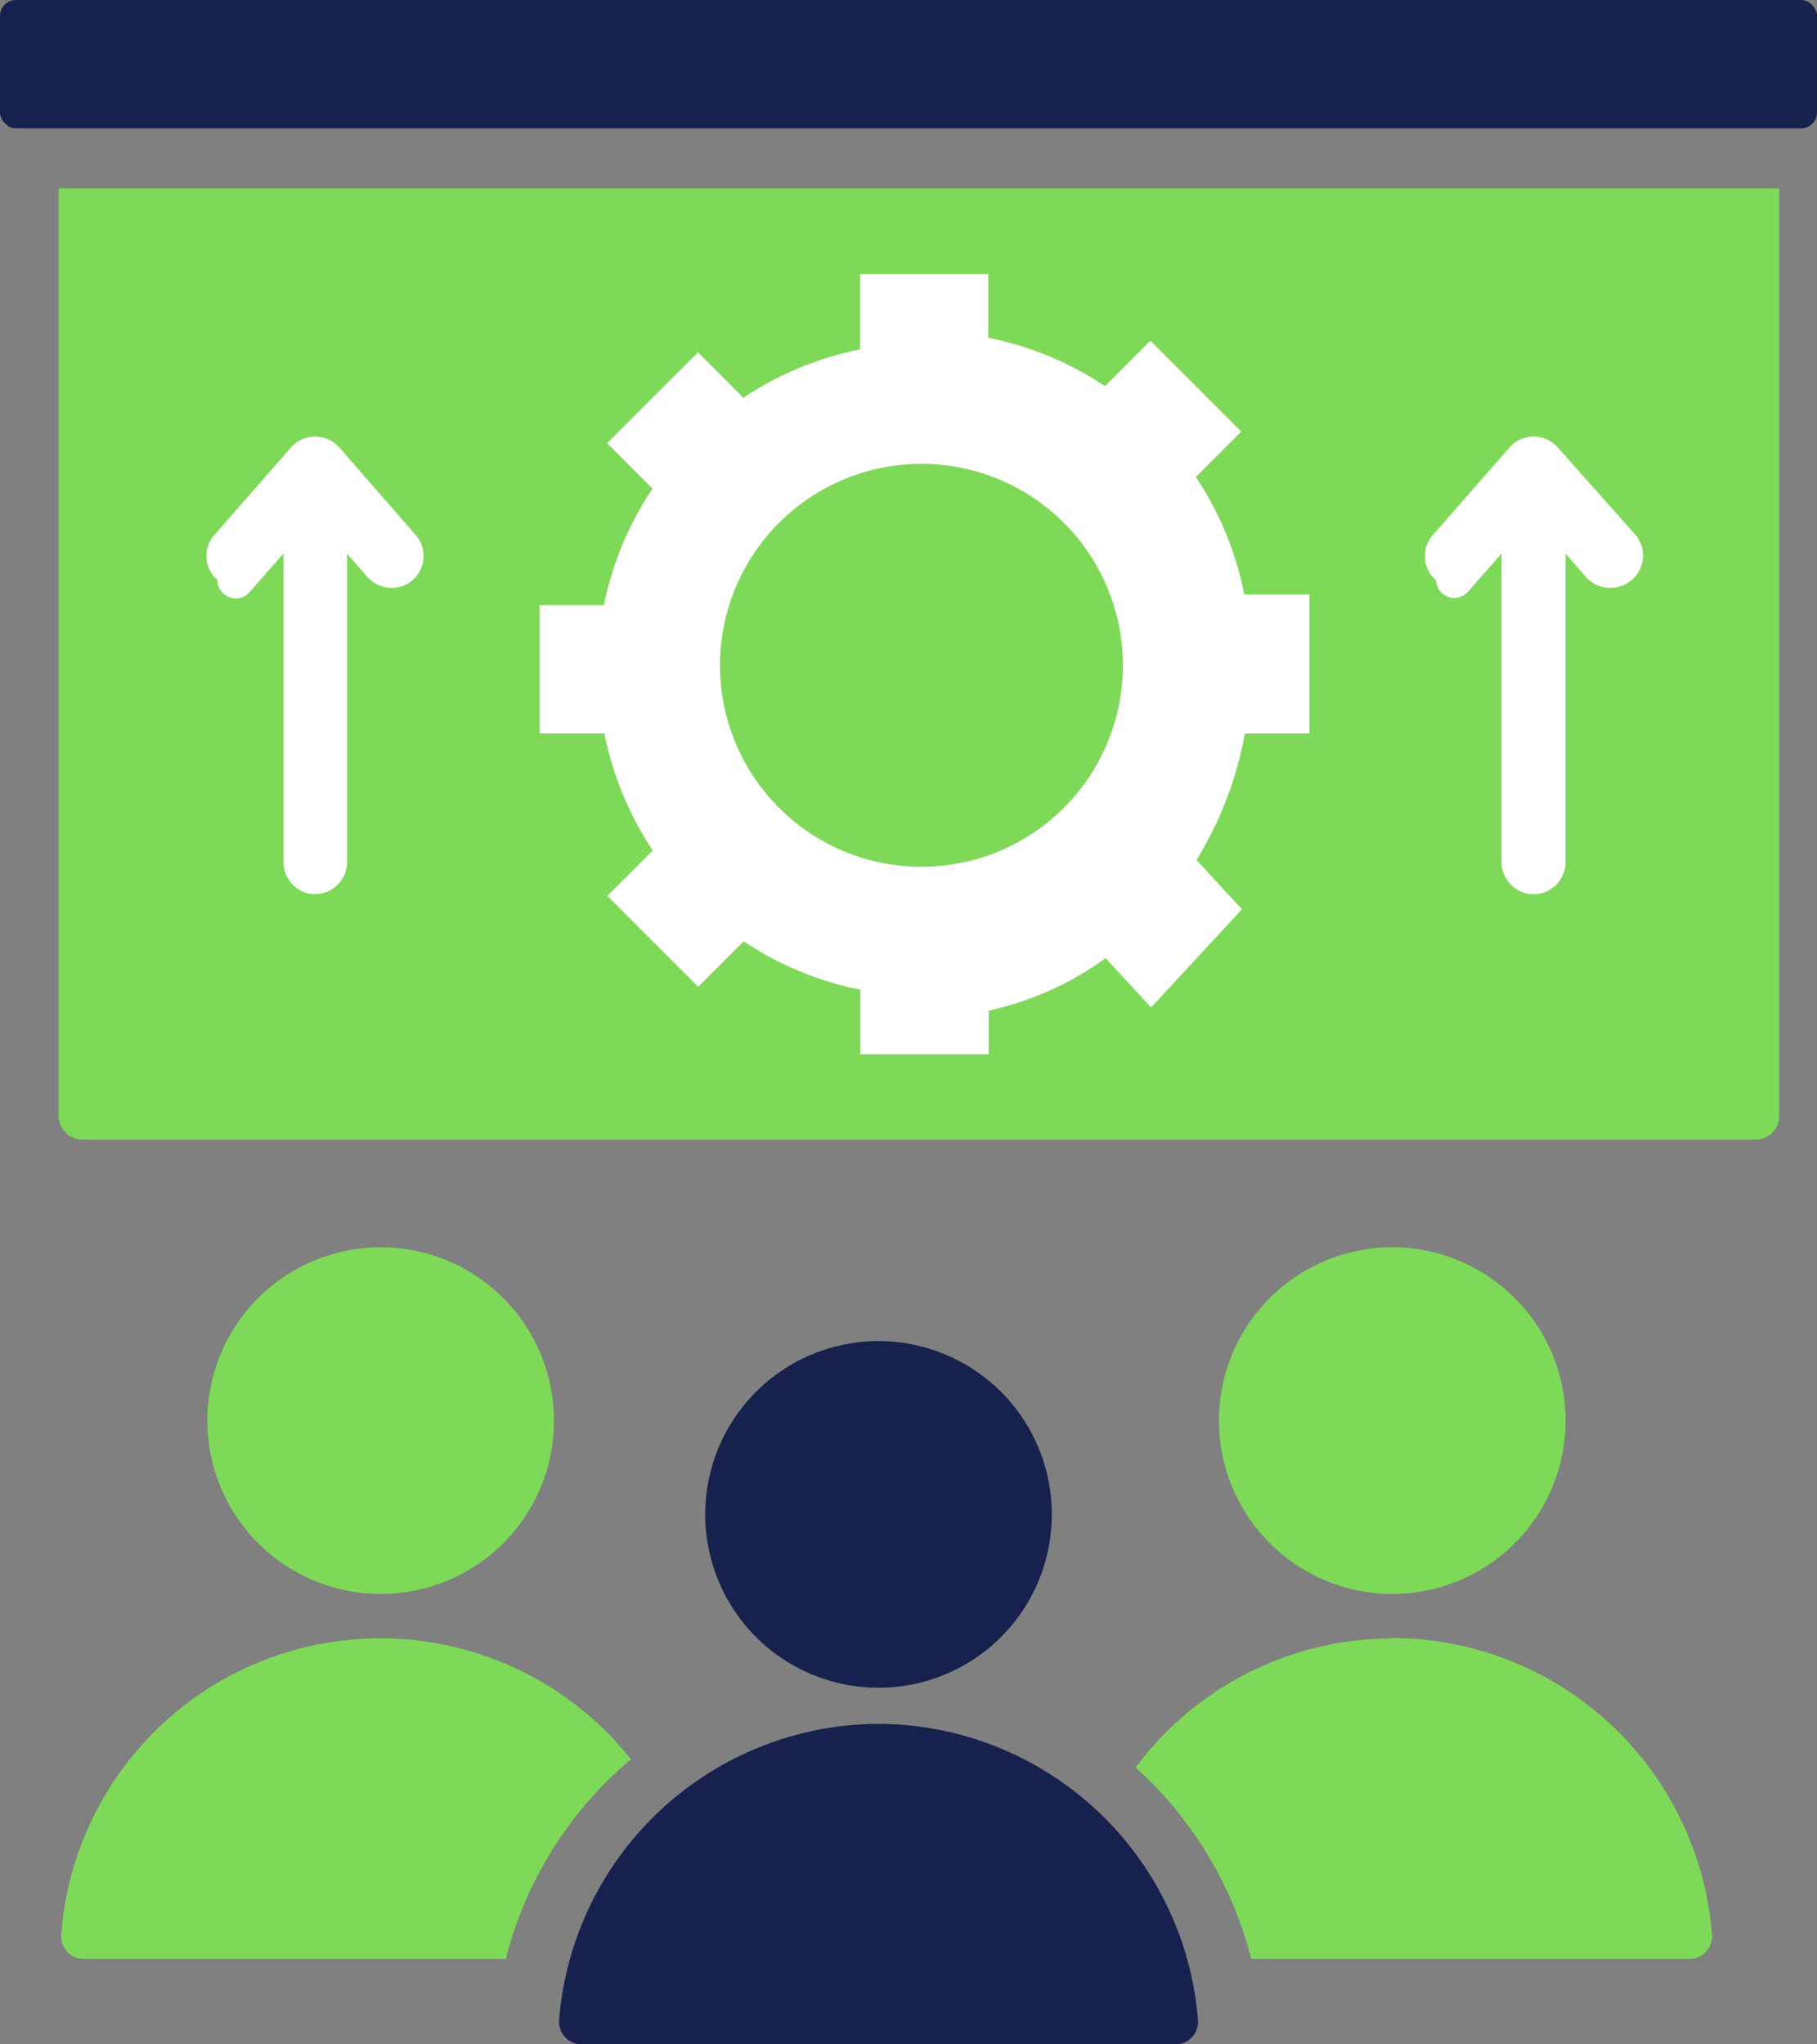 <svg xmlns="http://www.w3.org/2000/svg" viewBox="0 0 80 90"><rect x="0" y="0" width="80" height="90" fill="#808080" stroke="none"/><defs><style>.cls-1{fill:#fff;}.cls-2{fill:#7ed958;}.cls-3{fill:#17214e;}</style></defs><g id="Calque_2" data-name="Calque 2"><g id="Roadmap_for_implementing_DS4SSCC" data-name="Roadmap for implementing DS4SSCC"><rect class="cls-1" x="4.91" y="9.98" width="71.58" height="38.69"/><path class="cls-2" d="M31.7,29.29a8.87,8.87,0,1,1,8.87,8.87,8.87,8.87,0,0,1-8.87-8.87ZM2.58,8.29H78.34V49.11a1.05,1.05,0,0,1-1,1.06H3.64a1.05,1.05,0,0,1-1.06-1.06V8.29ZM64.63,26.05l1.48-1.68V37.93a1.44,1.44,0,0,0,1,1.38A1.42,1.42,0,0,0,68.93,38V24.37l.87,1a1.43,1.43,0,0,0,1.62.41A1.41,1.41,0,0,0,72,23.54L68.59,19.7a1.42,1.42,0,0,0-2.13,0l-3.37,3.85a1.4,1.4,0,0,0,.14,2h0A.8.8,0,0,0,64.63,26.05ZM23.76,32.29h2.85a14.38,14.38,0,0,0,2.13,5.15l-2,2,4,4,2-2a14.26,14.26,0,0,0,5.14,2.13v2.84h5.65V44.49a13.71,13.71,0,0,0,5.15-2.31l2,2.17,4-4.32-2-2.17a16.17,16.17,0,0,0,2.13-5.57h2.84V26.17H54.78A14.08,14.08,0,0,0,52.65,21l2-2-4-4-2,2a14.26,14.26,0,0,0-5.14-2.13V12.06H37.87v3.32a14.44,14.44,0,0,0-5.14,2.13l-2-2-4,4,2,2a14.3,14.3,0,0,0-2.14,5.13H23.76v5.65ZM11,26.05l1.48-1.68V37.93a1.44,1.44,0,0,0,1,1.38A1.42,1.42,0,0,0,15.28,38V24.37l.87,1a1.45,1.45,0,0,0,1.63.41,1.41,1.41,0,0,0,.52-2.23L14.94,19.7a1.42,1.42,0,0,0-2.13,0L9.45,23.54a1.4,1.4,0,0,0,.13,2h0A.8.8,0,0,0,11,26.05Z"/><path class="cls-3" d="M38.68,75.89a14.16,14.16,0,0,0-14.06,13A1,1,0,0,0,25.68,90h26a1,1,0,0,0,1.06-1.13A14.16,14.16,0,0,0,38.68,75.89Z"/><path class="cls-2" d="M68.93,62.55a7.63,7.63,0,1,0-7.63,7.62A7.63,7.63,0,0,0,68.93,62.55Z"/><path class="cls-2" d="M61.3,72.13A14.09,14.09,0,0,0,50,77.81a17,17,0,0,1,5.09,8.43H74.31a1,1,0,0,0,1.06-1.13,14.16,14.16,0,0,0-14.07-13Z"/><path class="cls-3" d="M46.31,66.68a7.63,7.63,0,1,0-7.63,7.62A7.63,7.63,0,0,0,46.31,66.68Z"/><path class="cls-2" d="M24.39,62.55a7.63,7.63,0,1,0-7.63,7.62A7.62,7.62,0,0,0,24.39,62.55Z"/><path class="cls-2" d="M27.78,77.45A14.09,14.09,0,0,0,2.7,85.11a1,1,0,0,0,1,1.13H22.27a16.88,16.88,0,0,1,5.51-8.79Z"/><rect class="cls-3" width="80" height="5.65" rx="0.7"/></g></g></svg>